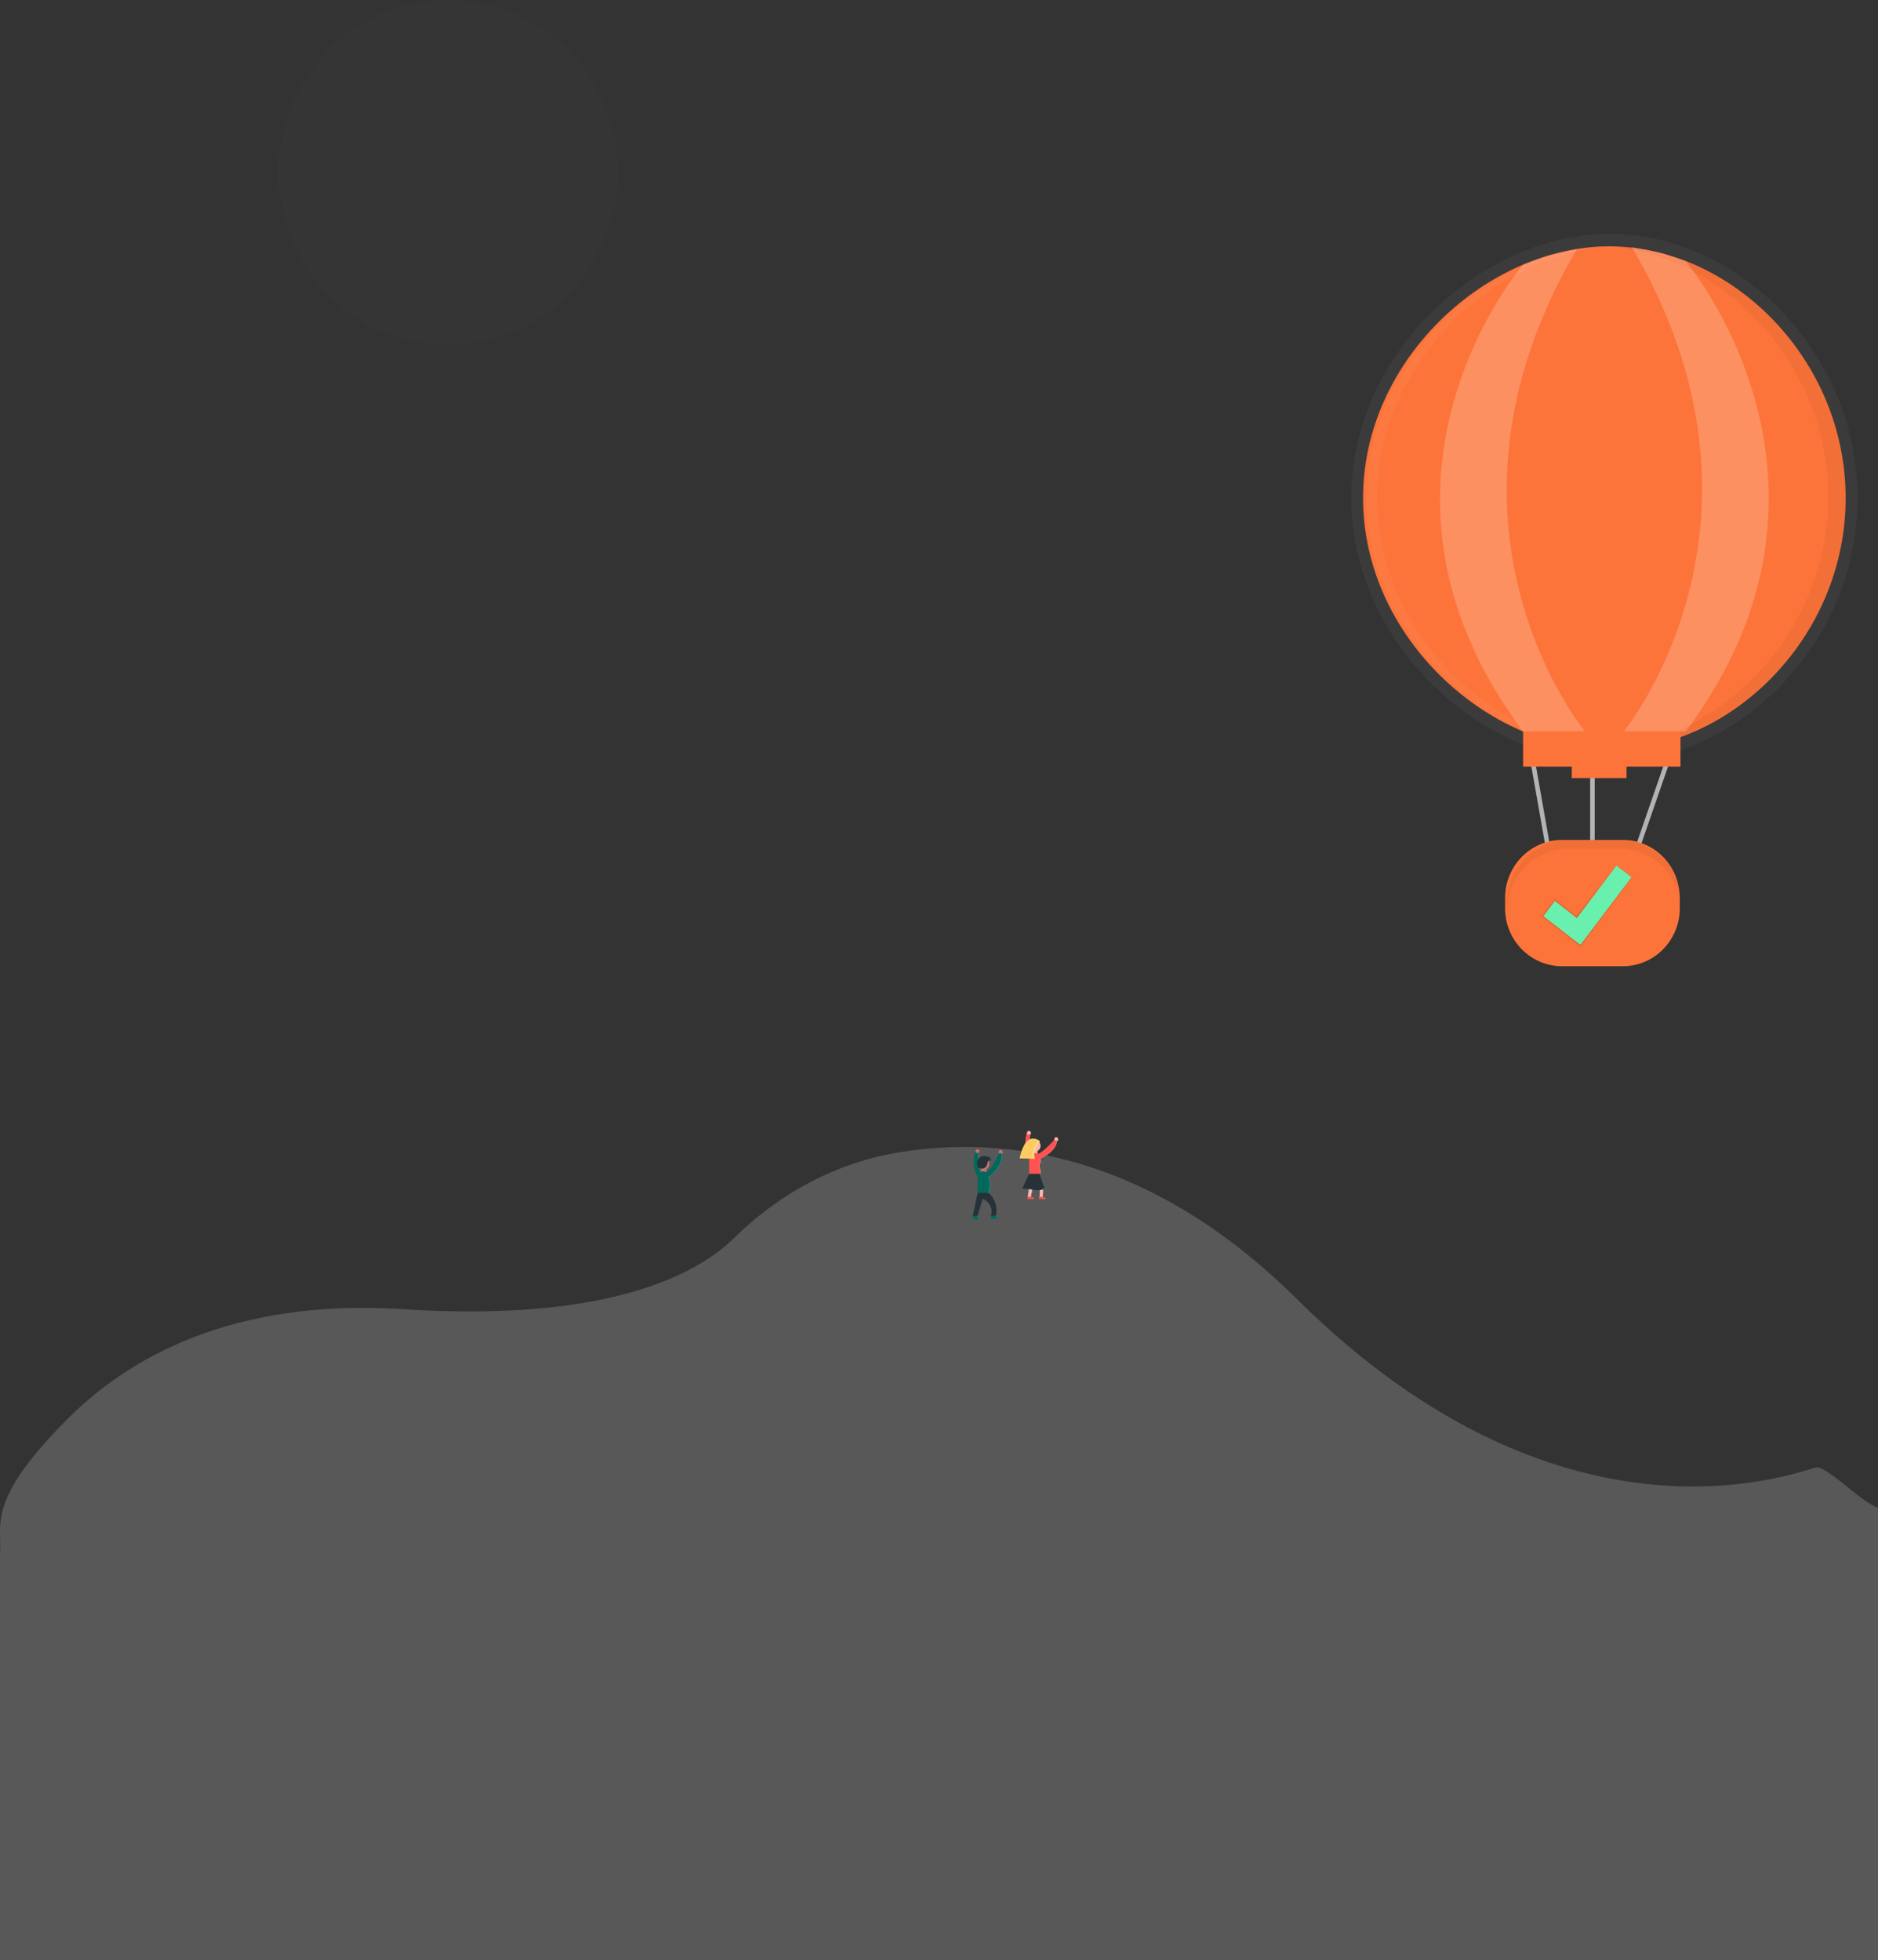 <svg width="411" height="429" viewBox="0 0 411 429" fill="none" xmlns="http://www.w3.org/2000/svg">
<rect x="0" y="0" width="411" height="429" fill="#333333" stroke="none"/>
<path d="M-1.25998e-05 340C0.5 333.5 -3.143 328.5 14.799 310.5C27.682 297.575 50.375 284.055 88.102 286.496C133.429 289.44 152.78 278.699 160.75 270.831C170.67 261.063 183.213 254.351 196.941 252.142C219.301 248.542 251.213 251.978 283.783 284.24C343.767 343.659 395.505 321.094 397.754 321.094C398.854 321.094 402.282 323.7 405.5 326.364C408.865 329.15 411 330 411 330V429H-1.25998e-05C-1.25998e-05 429 -6.68401e-06 346.5 -1.25998e-05 340Z" fill="#EDEDED" fill-opacity="0.2"/>
<g opacity="0.5">
<path opacity="0.5" d="M98.093 75.466C118.604 75.466 135.232 58.572 135.232 37.733C135.232 16.894 118.604 0 98.093 0C77.581 0 60.953 16.894 60.953 37.733C60.953 58.572 77.581 75.466 98.093 75.466Z" fill="url(#paint0_linear)"/>
</g>
<g opacity="0.2">
<path opacity="0.2" d="M213.992 251.623C213.932 251.61 213.992 251.623 213.992 251.623V251.623Z" fill="url(#paint1_linear)"/>
</g>
<g opacity="0.2">
<path opacity="0.2" d="M214.655 265.126H214.71C214.722 265.122 214.732 265.114 214.739 265.105C214.746 265.095 214.75 265.083 214.751 265.071C214.755 265.052 214.755 265.033 214.751 265.015V264.968C214.706 264.857 214.6 264.708 214.541 264.578L214.513 264.508C214.511 264.477 214.511 264.446 214.513 264.415C214.513 264.415 214.513 264.387 214.513 264.373L215.502 261.076L215.525 260.997C215.525 260.997 216.783 261.546 217.108 262.643C217.296 263.176 217.305 263.756 217.136 264.294L217.113 264.35H217.136V264.954H218.509C218.605 264.908 218.477 264.787 218.349 264.666L218.317 264.634L218.234 264.545C218.211 264.518 218.191 264.489 218.175 264.457L218.152 264.401V264.369H218.111V264.317C218.282 263.51 218.243 262.67 217.998 261.883C217.752 261.095 217.308 260.386 216.71 259.826C217.041 258.822 217.041 257.737 216.71 256.734C216.838 256.641 219.333 254.809 219.314 252.437C219.322 252.31 219.322 252.183 219.314 252.056C219.314 252.056 219.529 251.875 219.314 251.544V251.516H219.291H219.14C219.042 251.526 218.947 251.558 218.861 251.609C218.861 251.609 218.719 252.074 218.861 252.195H218.825C218.825 252.195 217.346 255.45 216.358 255.915L216.289 255.873V255.45C216.29 255.432 216.29 255.413 216.289 255.394C216.29 255.377 216.29 255.36 216.289 255.343C216.4 255.285 216.501 255.208 216.587 255.115C216.619 255.08 216.65 255.043 216.678 255.004L216.715 254.948L216.751 254.883L216.779 254.822C216.799 254.779 216.815 254.734 216.829 254.688V254.632V254.562C216.829 254.562 216.829 254.525 216.829 254.506C216.829 254.483 216.829 254.46 216.829 254.432C216.829 254.299 216.806 254.166 216.761 254.041C216.761 254.007 216.747 253.973 216.719 253.939L216.697 253.888L216.664 253.832C216.689 253.801 216.718 253.774 216.751 253.753C216.815 253.717 216.885 253.695 216.957 253.688H217.136H217.172C217.199 253.677 217.223 253.663 217.246 253.646C217.281 253.616 217.321 253.594 217.365 253.581H217.095H217.053H217.017H216.976H216.939H216.902H216.866H216.829H216.793L216.719 253.548C216.757 253.564 216.798 253.573 216.838 253.576H216.994H217.021L217.049 253.553V253.516H216.999H216.967C216.904 253.524 216.841 253.524 216.779 253.516H216.646H216.587L216.532 253.493C216.607 253.52 216.69 253.517 216.763 253.482C216.835 253.448 216.891 253.385 216.918 253.309C216.946 253.233 216.942 253.148 216.908 253.074C216.874 253.001 216.813 252.944 216.738 252.916L216.788 252.884C216.841 252.838 216.874 252.772 216.88 252.702C216.886 252.673 216.886 252.643 216.88 252.614L216.848 252.642H216.82C216.733 252.704 216.628 252.733 216.523 252.725H216.486C216.393 252.701 216.302 252.667 216.216 252.623L216.138 252.595H216.115H216.051H216.015H215.964H215.722C215.38 252.607 215.054 252.746 214.806 252.986C214.749 253.043 214.697 253.105 214.651 253.172C214.618 252.831 214.679 252.488 214.829 252.181H214.802H214.719L214.678 252.26C214.7 252.148 214.742 252.041 214.802 251.944H214.774C214.835 251.875 214.869 251.786 214.869 251.693C214.869 251.601 214.835 251.511 214.774 251.442C214.559 251.112 214.161 251.368 214.161 251.368C214.129 251.475 214.107 251.586 214.097 251.698L214.033 251.67C213.96 251.921 213.145 254.804 214.491 256.645C214.489 256.684 214.489 256.723 214.491 256.761V259.868L213.575 264.127L213.397 264.931L214.683 265.145L214.655 265.126ZM214.884 255.06C214.957 255.121 215.037 255.172 215.122 255.213C215.12 255.242 215.12 255.272 215.122 255.301V255.706L215.044 255.743C214.985 255.543 214.935 255.311 214.88 255.06H214.884Z" fill="url(#paint2_linear)"/>
</g>
<path d="M219.328 252.419C219.328 252.419 219.566 252.214 219.328 251.851C219.09 251.489 218.651 251.772 218.651 251.772C218.651 251.772 218.491 252.298 218.651 252.419C218.811 252.539 219.328 252.419 219.328 252.419Z" fill="#CA7070"/>
<path d="M216.866 265.977H217.964C217.96 266.03 217.968 266.083 217.986 266.133C218.004 266.183 218.033 266.228 218.07 266.266C218.216 266.438 218.527 266.647 218.376 266.731H216.866V265.977Z" fill="#00695C"/>
<path opacity="0.2" d="M217.987 266.266C217.95 266.228 217.922 266.183 217.903 266.133C217.885 266.083 217.878 266.03 217.882 265.977H217.96C217.956 266.03 217.963 266.083 217.981 266.133C217.999 266.183 218.028 266.228 218.065 266.266C218.211 266.438 218.523 266.647 218.372 266.731H218.294C218.431 266.647 218.134 266.438 217.987 266.266Z" fill="white"/>
<path d="M212.948 265.749L213.992 265.935C213.963 266.06 213.98 266.19 214.038 266.303C214.152 266.54 214.404 266.847 214.253 266.912L212.765 266.666L212.948 265.749Z" fill="#00695C"/>
<path d="M213.452 251.926C213.452 251.926 212.276 255.697 214.248 257.784L214.82 257.319C214.82 257.319 213.653 253.204 214.308 252.237C213.154 251.87 213.452 251.926 213.452 251.926Z" fill="#00695C"/>
<path d="M214.266 252.256C214.266 252.256 214.504 252.051 214.266 251.689C214.028 251.326 213.589 251.609 213.589 251.609C213.589 251.609 213.429 252.135 213.589 252.256C213.749 252.377 214.266 252.256 214.266 252.256Z" fill="#CA7070"/>
<path opacity="0.2" d="M213.946 266.284C213.888 266.171 213.872 266.041 213.9 265.917L212.948 265.759L213.992 265.935C213.963 266.06 213.98 266.19 214.038 266.303C214.152 266.54 214.404 266.847 214.253 266.912H214.189C214.289 266.8 214.056 266.512 213.946 266.284Z" fill="white"/>
<path d="M215.2 257.119H215.292C215.575 257.119 215.804 256.886 215.804 256.599V255.957C215.804 255.669 215.575 255.436 215.292 255.436H215.2C214.917 255.436 214.687 255.669 214.687 255.957V256.599C214.687 256.886 214.917 257.119 215.2 257.119Z" fill="#CA7070"/>
<path opacity="0.2" d="M214.738 257.566C214.738 257.566 213.584 253.502 214.211 252.502H214.303H214.33C213.676 253.469 214.843 257.584 214.843 257.584L214.271 258.049L214.221 257.994L214.738 257.566Z" fill="white"/>
<path d="M215.223 256.027C215.905 256.027 216.459 255.465 216.459 254.771C216.459 254.078 215.905 253.516 215.223 253.516C214.54 253.516 213.987 254.078 213.987 254.771C213.987 255.465 214.54 256.027 215.223 256.027Z" fill="#CA7070"/>
<path opacity="0.2" d="M215.662 256.552V256.004C215.667 255.963 215.667 255.923 215.662 255.883C215.904 255.757 216.098 255.554 216.215 255.305C216.332 255.056 216.365 254.775 216.309 254.505C216.252 254.235 216.11 253.991 215.904 253.812C215.698 253.632 215.439 253.526 215.168 253.511H215.237C215.514 253.511 215.783 253.605 216.001 253.779C216.219 253.953 216.373 254.196 216.439 254.47C216.504 254.744 216.477 255.032 216.362 255.288C216.247 255.544 216.05 255.754 215.804 255.883C215.808 255.923 215.808 255.963 215.804 256.004V256.552C215.804 256.703 215.745 256.847 215.641 256.953C215.536 257.06 215.394 257.119 215.246 257.119H215.177C215.312 257.101 215.436 257.034 215.525 256.929C215.615 256.825 215.663 256.691 215.662 256.552Z" fill="white"/>
<path d="M213.969 261.03C213.969 261.03 216.353 261.304 216.44 261.03C216.814 259.913 216.814 258.702 216.44 257.584C216.44 257.42 216.408 257.256 216.346 257.104C216.284 256.952 216.193 256.813 216.078 256.697C215.964 256.58 215.827 256.488 215.677 256.425C215.527 256.362 215.367 256.329 215.205 256.329C214.877 256.329 214.562 256.461 214.331 256.697C214.099 256.932 213.969 257.251 213.969 257.584V261.03Z" fill="#00695C"/>
<path d="M213.969 261.03L212.893 266.052H213.969L215.086 262.332C215.086 262.332 216.459 262.941 216.838 264.155C217.069 264.767 217.069 265.444 216.838 266.056H217.996V266.001C218.187 265.105 218.143 264.175 217.869 263.302C217.594 262.43 217.098 261.646 216.431 261.03" fill="#263238"/>
<path opacity="0.2" d="M216.28 261.03C216.654 259.913 216.654 258.702 216.28 257.584C216.28 257.266 216.16 256.959 215.944 256.726C215.729 256.494 215.435 256.354 215.122 256.334H215.2C215.528 256.334 215.842 256.466 216.074 256.701C216.305 256.937 216.436 257.256 216.436 257.589C216.809 258.706 216.809 259.917 216.436 261.035C216.404 261.132 216.079 261.16 215.671 261.155C216.024 261.146 216.28 261.114 216.28 261.03Z" fill="white"/>
<path d="M216.459 257.566C216.459 257.566 219.662 255.297 219.328 252.423H218.614C218.614 252.423 216.898 256.19 215.804 256.557C214.71 256.924 216.459 257.566 216.459 257.566Z" fill="#00695C"/>
<g opacity="0.2">
<path opacity="0.2" d="M215.063 262.411L213.969 266.07H213.809L214.925 262.35L215.063 262.411Z" fill="white"/>
<path opacity="0.2" d="M216.28 261.049H216.44C217.107 261.665 217.603 262.448 217.878 263.321C218.153 264.193 218.197 265.124 218.005 266.019V266.075H217.845V266.019C218.036 265.124 217.992 264.193 217.718 263.321C217.443 262.448 216.947 261.665 216.28 261.049Z" fill="white"/>
</g>
<path opacity="0.2" d="M219.209 252.451H219.328C219.648 255.329 216.459 257.594 216.459 257.594L216.381 257.561C216.738 257.296 219.507 255.143 219.209 252.451Z" fill="white"/>
<path d="M216.207 254.209C216.139 254.371 216.091 254.541 216.065 254.716C216.033 254.894 215.967 255.064 215.869 255.216C215.772 255.367 215.645 255.498 215.497 255.599C215.327 255.693 215.137 255.745 214.944 255.752C214.797 255.771 214.649 255.758 214.508 255.715C214.367 255.672 214.236 255.599 214.124 255.501C213.995 255.358 213.908 255.181 213.873 254.99C213.811 254.706 213.821 254.41 213.901 254.131C213.981 253.851 214.128 253.597 214.33 253.39C214.536 253.189 214.793 253.05 215.072 252.99C215.351 252.93 215.641 252.951 215.909 253.051C216.006 253.099 216.107 253.136 216.211 253.163C216.294 253.179 216.379 253.174 216.459 253.148C216.539 253.122 216.611 253.076 216.669 253.014C216.682 253.056 216.685 253.1 216.678 253.144C216.671 253.187 216.653 253.229 216.627 253.264C216.602 253.299 216.568 253.328 216.529 253.348C216.49 253.367 216.447 253.377 216.404 253.376C216.495 253.421 216.594 253.447 216.696 253.453C216.797 253.458 216.898 253.443 216.994 253.409C216.94 253.525 216.845 253.616 216.728 253.663C216.611 253.711 216.48 253.711 216.362 253.665C216.587 253.766 216.831 253.817 217.076 253.813C217.026 253.813 216.925 253.911 216.861 253.93C216.782 253.937 216.702 253.937 216.623 253.93C216.535 253.93 216.448 253.957 216.374 254.006C216.3 254.056 216.242 254.126 216.207 254.209Z" fill="#263238"/>
<g opacity="0.2">
<path opacity="0.2" d="M216.372 253.381C216.463 253.425 216.563 253.451 216.664 253.455C216.532 253.465 216.4 253.439 216.28 253.381C216.319 253.381 216.357 253.373 216.392 253.357C216.428 253.342 216.46 253.319 216.486 253.29C216.512 253.261 216.532 253.227 216.545 253.19C216.558 253.153 216.562 253.113 216.559 253.074L216.623 253.018C216.636 253.059 216.639 253.103 216.633 253.145C216.626 253.188 216.61 253.228 216.586 253.263C216.561 253.298 216.529 253.327 216.492 253.348C216.455 253.368 216.414 253.379 216.372 253.381Z" fill="white"/>
<path opacity="0.2" d="M216.124 253.163C216.02 253.136 215.919 253.099 215.822 253.051C215.676 252.992 215.522 252.959 215.365 252.953C215.554 252.947 215.743 252.98 215.919 253.051C216.015 253.099 216.116 253.136 216.221 253.163H216.262C216.216 253.17 216.17 253.17 216.124 253.163Z" fill="white"/>
<path opacity="0.2" d="M216.738 253.93C216.802 253.93 216.902 253.813 216.953 253.813C216.707 253.817 216.463 253.766 216.239 253.665C216.29 253.685 216.344 253.696 216.399 253.697C216.602 253.776 216.818 253.814 217.035 253.809C216.985 253.809 216.884 253.906 216.82 253.925C216.766 253.934 216.71 253.934 216.655 253.925L216.738 253.93Z" fill="white"/>
<path opacity="0.2" d="M214.861 255.752C215.055 255.745 215.245 255.693 215.415 255.599C215.563 255.498 215.689 255.367 215.787 255.216C215.884 255.064 215.951 254.894 215.983 254.716C216.008 254.541 216.056 254.371 216.124 254.209C216.16 254.134 216.215 254.07 216.284 254.024C216.352 253.979 216.432 253.952 216.513 253.948H216.591C216.509 253.952 216.43 253.979 216.362 254.024C216.293 254.07 216.238 254.134 216.202 254.209C216.134 254.371 216.086 254.541 216.06 254.716C216.029 254.894 215.962 255.064 215.865 255.216C215.767 255.367 215.641 255.498 215.493 255.599C215.322 255.693 215.133 255.745 214.939 255.752H214.861Z" fill="white"/>
<path opacity="0.2" d="M216.468 253.702C216.552 253.696 216.634 253.669 216.705 253.622C216.776 253.576 216.834 253.512 216.875 253.437L216.967 253.409C216.923 253.504 216.852 253.583 216.762 253.635C216.673 253.687 216.57 253.711 216.468 253.702Z" fill="white"/>
</g>
<path opacity="0.2" d="M219.25 252.419C219.25 252.419 219.488 252.214 219.25 251.851C219.219 251.798 219.176 251.754 219.124 251.721C219.072 251.689 219.013 251.67 218.953 251.665C219.026 251.657 219.101 251.67 219.167 251.703C219.234 251.736 219.289 251.787 219.328 251.851C219.566 252.214 219.328 252.419 219.328 252.419C219.178 252.452 219.024 252.469 218.87 252.47C218.998 252.463 219.125 252.446 219.25 252.419Z" fill="white"/>
<path d="M224.706 247.904C224.706 247.904 223.529 251.675 225.502 253.762L226.074 253.297C226.074 253.297 224.907 249.182 225.561 248.215C224.408 247.848 224.706 247.904 224.706 247.904Z" fill="#FF5252"/>
<path d="M225.52 248.238C225.52 248.238 225.758 248.034 225.52 247.671C225.282 247.308 224.843 247.592 224.843 247.592C224.843 247.592 224.683 248.118 224.843 248.238C225.003 248.359 225.52 248.238 225.52 248.238Z" fill="#F6B9AD"/>
<path d="M226.454 253.102H226.545C226.829 253.102 227.058 252.869 227.058 252.581V251.94C227.058 251.652 226.829 251.419 226.545 251.419H226.454C226.171 251.419 225.941 251.652 225.941 251.94V252.581C225.941 252.869 226.171 253.102 226.454 253.102Z" fill="#F6B9AD"/>
<path opacity="0.2" d="M225.992 253.562C225.992 253.562 224.838 249.498 225.465 248.499H225.557H225.584C224.93 249.466 226.097 253.581 226.097 253.581L225.525 254.046L225.475 253.99L225.992 253.562Z" fill="white"/>
<path d="M226.477 252.005C227.159 252.005 227.712 251.443 227.712 250.749C227.712 250.056 227.159 249.494 226.477 249.494C225.794 249.494 225.241 250.056 225.241 250.749C225.241 251.443 225.794 252.005 226.477 252.005Z" fill="#F6B9AD"/>
<path opacity="0.2" d="M226.916 252.53V251.986C226.92 251.946 226.92 251.905 226.916 251.865C227.158 251.74 227.352 251.537 227.469 251.288C227.586 251.038 227.619 250.757 227.563 250.487C227.506 250.217 227.364 249.974 227.158 249.794C226.952 249.615 226.693 249.509 226.422 249.494H226.491C226.768 249.494 227.037 249.588 227.255 249.762C227.473 249.936 227.627 250.179 227.693 250.453C227.758 250.726 227.731 251.014 227.616 251.271C227.501 251.527 227.304 251.736 227.058 251.865C227.062 251.905 227.062 251.946 227.058 251.986V252.535C227.058 252.685 226.999 252.83 226.895 252.936C226.79 253.042 226.648 253.102 226.5 253.102H226.431C226.567 253.084 226.691 253.015 226.781 252.91C226.87 252.805 226.918 252.669 226.916 252.53Z" fill="white"/>
<path d="M225.223 257.008C225.223 257.008 227.607 257.282 227.694 257.008C227.978 256.124 227.237 255.148 227.598 254.683C227.71 254.519 227.777 254.328 227.794 254.129C227.811 253.93 227.777 253.73 227.694 253.548C227.694 253.384 227.662 253.22 227.6 253.068C227.538 252.916 227.447 252.777 227.332 252.661C227.218 252.544 227.081 252.452 226.931 252.389C226.781 252.325 226.621 252.293 226.458 252.293C226.131 252.293 225.816 252.425 225.585 252.661C225.353 252.896 225.223 253.215 225.223 253.548V257.008Z" fill="#FF5252"/>
<path opacity="0.2" d="M227.603 254.702C227.714 254.537 227.782 254.346 227.799 254.147C227.816 253.948 227.781 253.748 227.699 253.567C227.699 253.234 227.569 252.915 227.337 252.679C227.105 252.444 226.791 252.312 226.463 252.312H226.385C226.699 252.332 226.993 252.472 227.208 252.704C227.423 252.937 227.543 253.243 227.543 253.562C227.626 253.744 227.66 253.944 227.643 254.143C227.626 254.342 227.559 254.533 227.447 254.697C227.063 255.162 227.827 256.12 227.543 257.022C227.516 257.106 227.269 257.138 226.944 257.143C227.346 257.143 227.671 257.119 227.703 257.022C227.983 256.124 227.218 255.167 227.603 254.702Z" fill="white"/>
<path d="M227.186 256.929C228.105 258.406 228.463 260.173 228.193 261.899V261.955H227.452C227.6 261.33 227.6 260.678 227.452 260.053C227.311 259.325 226.91 258.676 226.326 258.231L225.607 261.951H224.916L225.607 256.929H227.186Z" fill="#F6B9AD"/>
<path d="M231.383 249.703C231.383 249.703 231.671 249.582 231.548 249.159C231.424 248.736 230.925 248.88 230.925 248.88C230.925 248.88 230.619 249.345 230.738 249.498C230.857 249.652 231.383 249.703 231.383 249.703Z" fill="#F6B9AD"/>
<path d="M227.15 253.767C227.15 253.767 230.852 252.549 231.378 249.703L230.692 249.489C230.692 249.489 227.946 252.581 226.811 252.605C225.676 252.628 227.15 253.767 227.15 253.767Z" fill="#FF5252"/>
<path opacity="0.2" d="M231.25 249.708L231.365 249.745C230.838 252.591 227.136 253.809 227.136 253.809L227.072 253.758C227.507 253.6 230.761 252.363 231.25 249.708Z" fill="white"/>
<g opacity="0.2">
<path opacity="0.2" d="M226.156 258.226L225.438 261.946H225.598L226.294 258.328C226.25 258.292 226.204 258.258 226.156 258.226Z" fill="white"/>
<path opacity="0.2" d="M227.186 256.929H227.026C227.945 258.406 228.303 260.173 228.033 261.899V261.955H228.179V261.899C228.454 260.175 228.101 258.408 227.186 256.929Z" fill="white"/>
</g>
<path opacity="0.2" d="M231.301 249.661C231.301 249.661 231.589 249.54 231.465 249.117C231.451 249.058 231.422 249.003 231.382 248.957C231.343 248.91 231.293 248.875 231.236 248.852C231.309 248.866 231.377 248.9 231.431 248.951C231.485 249.002 231.524 249.068 231.543 249.14C231.667 249.559 231.378 249.684 231.378 249.684C231.223 249.672 231.07 249.642 230.921 249.596C231.045 249.628 231.172 249.65 231.301 249.661Z" fill="white"/>
<path d="M225.223 256.873L223.722 260.091C224.599 260.135 225.472 260.242 226.335 260.412C227.996 260.732 228.788 259.947 228.788 259.947L227.722 256.873H225.223Z" fill="#263238"/>
<path d="M225.621 261.937C225.621 261.937 226.413 262.099 226.253 262.402H224.829L224.907 261.937H225.621Z" fill="#FF5252"/>
<path d="M228.152 261.937C228.152 261.937 228.944 262.099 228.783 262.402H227.36L227.438 261.937H228.152Z" fill="#FF5252"/>
<path d="M227.598 249.717C227.598 249.717 225.699 252.451 226.568 253.576L223.168 253.497C223.168 253.497 224.115 247.304 227.598 249.717Z" fill="#FCCC63"/>
<path opacity="0.2" d="M227.598 249.717C227.208 249.424 226.752 249.235 226.271 249.168C226.598 249.275 226.906 249.432 227.186 249.633C227.186 249.633 225.287 252.367 226.156 253.493L223.163 253.423V253.493L226.564 253.572C225.699 252.451 227.598 249.717 227.598 249.717Z" fill="white"/>
<path opacity="0.2" d="M227.722 256.873H227.484L228.555 259.928C228.112 260.298 227.554 260.496 226.98 260.486C227.639 260.552 228.297 260.351 228.811 259.928L227.722 256.873Z" fill="white"/>
<path opacity="0.2" d="M225.621 261.937H225.461C225.461 261.937 226.253 262.099 226.092 262.402H226.253C226.413 262.095 225.621 261.937 225.621 261.937Z" fill="white"/>
<path opacity="0.2" d="M228.152 261.937H227.992C227.992 261.937 228.783 262.099 228.623 262.402H228.783C228.944 262.095 228.152 261.937 228.152 261.937Z" fill="white"/>
<path d="M338.943 186.424L334.531 161.39L348.504 160.697V186.424H358.064L367.625 158.776" stroke="#B3B3B3" stroke-miterlimit="10"/>
<path d="M355.131 183.806H341.877C334.976 183.806 329.383 189.489 329.383 196.5V198.76C329.383 205.771 334.976 211.454 341.877 211.454H355.131C362.031 211.454 367.625 205.771 367.625 198.76V196.5C367.625 189.489 362.031 183.806 355.131 183.806Z" fill="#FC743A"/>
<path opacity="0.05" d="M354.389 183.806H343.36C339.754 183.817 336.3 185.277 333.75 187.867C331.201 190.457 329.764 193.967 329.753 197.63C329.753 197.946 329.753 198.253 329.79 198.56C330.032 195.068 331.566 191.799 334.083 189.408C336.6 187.017 339.914 185.682 343.36 185.671H354.389C357.835 185.682 361.149 187.017 363.666 189.408C366.183 191.799 367.716 195.068 367.959 198.56C367.959 198.253 367.996 197.942 367.996 197.63C367.985 193.967 366.548 190.457 363.998 187.867C361.449 185.277 357.995 183.817 354.389 183.806Z" fill="black"/>
<path d="M357.314 192.041L353.703 189.163L344.971 200.401L340.275 196.705L337.337 200.499L344.165 205.8L345.858 207.181L357.314 192.041Z" fill="url(#paint3_linear)"/>
<path d="M357.048 191.971L353.771 189.423L345.099 200.917L340.28 197.16L337.767 200.49L344.225 205.511L345.881 206.772L357.048 191.971Z" fill="#69F0AE"/>
<path d="M406.517 108.986C406.517 140.912 380.266 166.793 352.316 166.793C324.367 166.793 295.721 140.912 295.721 108.986C295.721 77.061 324.367 51.18 352.321 51.18C380.275 51.18 406.517 77.061 406.517 108.986Z" fill="url(#paint4_linear)"/>
<path d="M403.922 108.986C403.922 139.419 378.902 164.086 352.257 164.086C325.611 164.086 298.307 139.419 298.307 108.986C298.307 78.554 325.621 53.905 352.261 53.905C378.902 53.905 403.922 78.549 403.922 108.986Z" fill="#FC743A"/>
<path d="M355.968 166.021H343.982V170.275H355.968V166.021Z" fill="#FC743A"/>
<g opacity="0.2">
<path opacity="0.2" d="M352.261 53.696C351.625 53.696 350.993 53.696 350.357 53.742C376.275 54.882 400.119 79.088 400.119 108.796C400.119 138.503 376.275 162.71 350.376 163.849C351.012 163.877 351.648 163.896 352.279 163.896C378.92 163.896 403.945 139.229 403.945 108.796C403.945 78.363 378.902 53.696 352.261 53.696Z" fill="black"/>
</g>
<g opacity="0.2">
<path opacity="0.2" d="M301.36 108.986C301.36 78.991 327.904 54.584 354.165 53.905C353.785 53.905 353.405 53.905 353.025 53.905C326.385 53.905 299.076 78.572 299.076 109.005C299.076 139.438 326.38 164.105 353.021 164.105C353.401 164.105 353.781 164.105 354.16 164.105C327.891 163.38 301.36 138.996 301.36 108.986Z" fill="white"/>
</g>
<path d="M367.771 156.354H333.328V167.76H367.771V156.354Z" fill="#FC743A"/>
<path opacity="0.2" d="M333.328 57.899C333.328 57.899 292.417 105.411 333.328 160.074L346.838 160.027C346.838 160.027 309.543 114.868 345.126 54.477L338.476 56.016L333.328 57.899Z" fill="white"/>
<path opacity="0.2" d="M368.911 57.16C368.911 57.16 409.822 105.397 368.911 160.06L355.401 160.013C355.401 160.013 392.696 114.445 357.112 54.068L363.771 55.421L368.911 57.16Z" fill="white"/>
<defs>
<linearGradient id="paint0_linear" x1="14861.8" y1="12248.1" x2="14861.8" y2="0" gradientUnits="userSpaceOnUse">
<stop stop-color="#808080" stop-opacity="0.25"/>
<stop offset="0.54" stop-color="#808080" stop-opacity="0.12"/>
<stop offset="1" stop-color="#808080" stop-opacity="0.1"/>
</linearGradient>
<linearGradient id="paint1_linear" x1="1163.35" y1="255.475" x2="1163.35" y2="255.475" gradientUnits="userSpaceOnUse">
<stop stop-color="#808080" stop-opacity="0.25"/>
<stop offset="0.54" stop-color="#808080" stop-opacity="0.12"/>
<stop offset="1" stop-color="#808080" stop-opacity="0.1"/>
</linearGradient>
<linearGradient id="paint2_linear" x1="-15894.7" y1="9466.02" x2="-15894.7" y2="9051.67" gradientUnits="userSpaceOnUse">
<stop stop-color="#808080" stop-opacity="0.25"/>
<stop offset="0.54" stop-color="#808080" stop-opacity="0.12"/>
<stop offset="1" stop-color="#808080" stop-opacity="0.1"/>
</linearGradient>
<linearGradient id="paint3_linear" x1="347.289" y1="207.202" x2="347.33" y2="189.166" gradientUnits="userSpaceOnUse">
<stop stop-opacity="0.12"/>
<stop offset="0.55" stop-opacity="0.09"/>
<stop offset="1" stop-opacity="0.02"/>
</linearGradient>
<linearGradient id="paint4_linear" x1="101190" y1="52398.2" x2="101190" y2="23652.3" gradientUnits="userSpaceOnUse">
<stop stop-color="#808080" stop-opacity="0.25"/>
<stop offset="0.54" stop-color="#808080" stop-opacity="0.12"/>
<stop offset="1" stop-color="#808080" stop-opacity="0.1"/>
</linearGradient>
</defs>
</svg>
